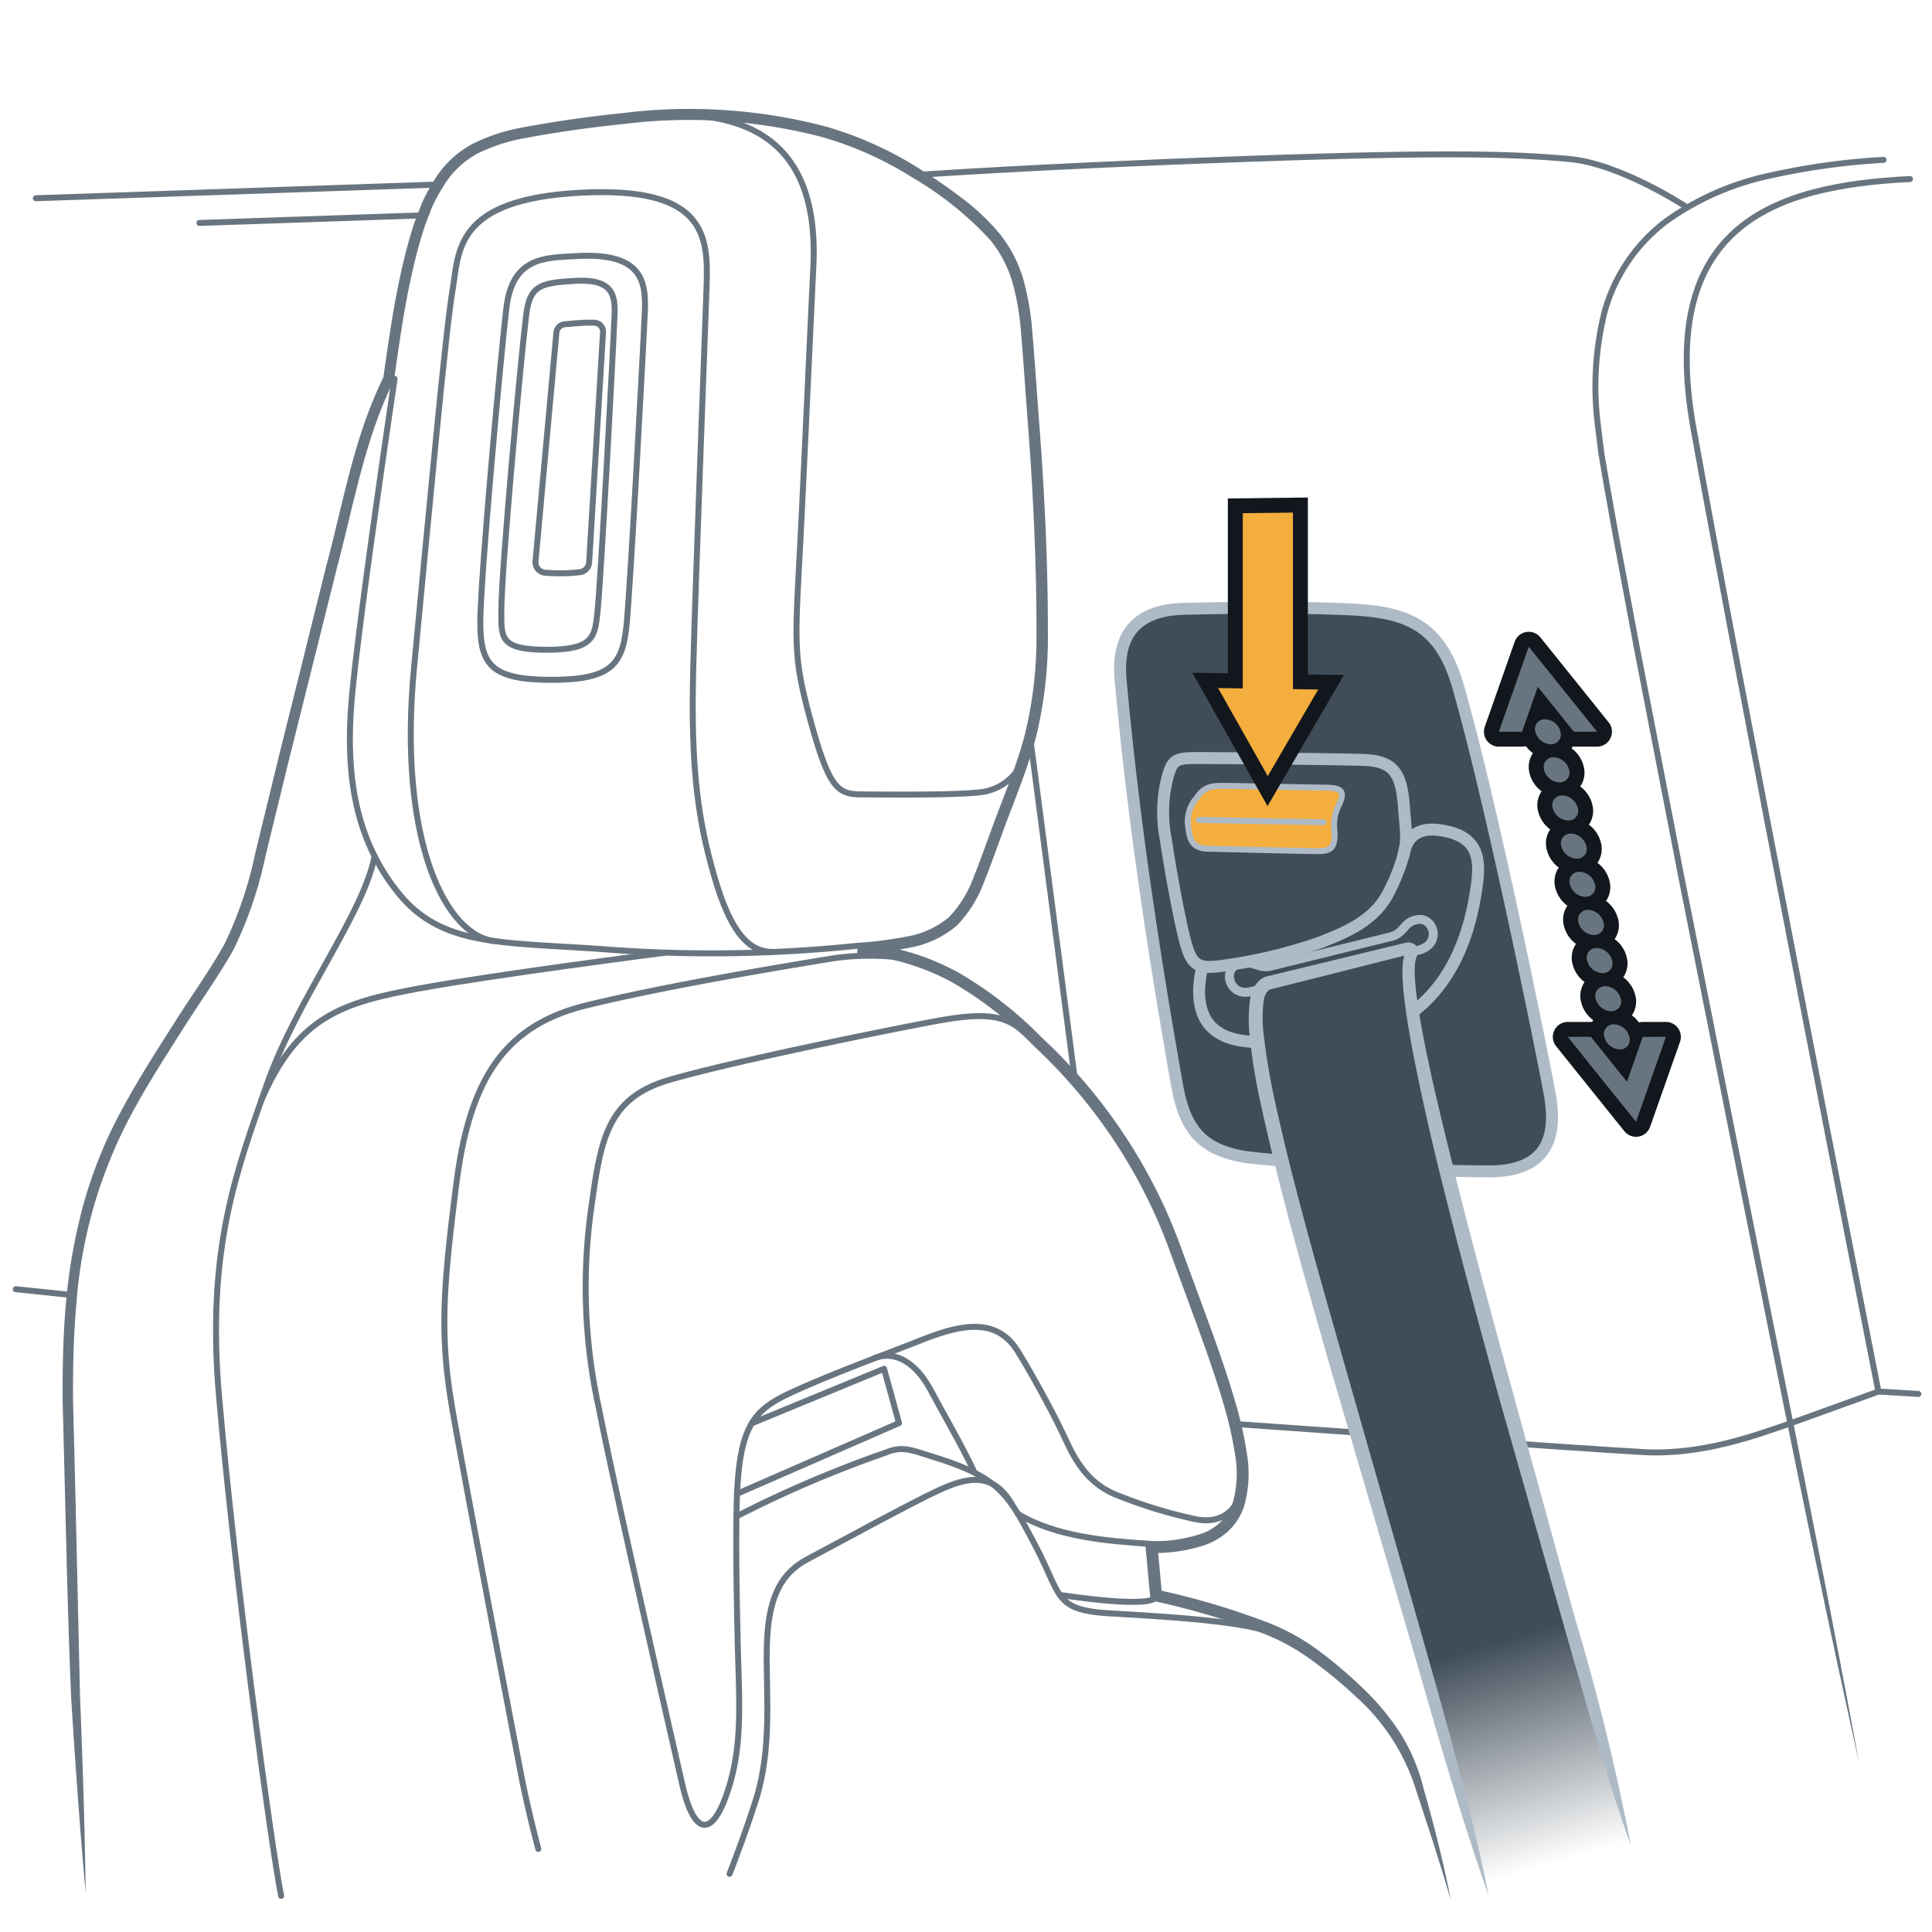 <svg xmlns="http://www.w3.org/2000/svg" xmlns:xlink="http://www.w3.org/1999/xlink" width="161.749" height="161.749" viewBox="0 0 161.749 161.749"><defs><linearGradient id="linear-gradient" x1="131.968" y1="155.457" x2="126.647" y2="137.056" gradientUnits="userSpaceOnUse"><stop offset="0" stop-color="#404d59" stop-opacity="0"/><stop offset="1" stop-color="#404d59"/></linearGradient></defs><g id="illustration"><path d="M121.458,159.049c-.9-3.08-1.9-6.121-2.9-9.161a17.429,17.429,0,0,0-5.022-7.825,37.463,37.463,0,0,0-3.657-3.022,17.455,17.455,0,0,0-4.079-2.267,62.752,62.752,0,0,0-9.13-2.711l-.349-.083-.033-.356-.375-4.062-.05-.542h.544a12.087,12.087,0,0,0,4.1-.594,4.168,4.168,0,0,0,2.7-2.612,9.04,9.04,0,0,0,.188-4.063,31.045,31.045,0,0,0-.944-4.157c-.8-2.752-1.8-5.462-2.795-8.176l-1.5-4.074c-.489-1.363-1-2.683-1.607-3.984A44.131,44.131,0,0,0,86.533,87.554,32.088,32.088,0,0,0,79.822,82.3a19.69,19.69,0,0,0-8.052-2.4l0-.963a31.462,31.462,0,0,0,4.136-.529,7.431,7.431,0,0,0,3.573-1.648,9.749,9.749,0,0,0,2.072-3.427c.526-1.29.986-2.628,1.479-3.958.975-2.675,2.1-5.261,2.791-7.959a34.018,34.018,0,0,0,.954-8.3c.011-5.626-.248-11.288-.664-16.915-.22-2.812-.4-5.66-.635-8.452a21.871,21.871,0,0,0-.706-4.086A10.063,10.063,0,0,0,82.9,20.091a27.915,27.915,0,0,0-6.47-5.2,29.207,29.207,0,0,0-7.594-3.414,44.107,44.107,0,0,0-16.657-1.091c-2.791.284-5.6.684-8.351,1.2a14.465,14.465,0,0,0-3.88,1.287A7.485,7.485,0,0,0,37.1,15.626a14.258,14.258,0,0,0-.963,1.8c-.235.652-.518,1.281-.714,1.95-.425,1.326-.754,2.689-1.053,4.06-.59,2.746-.979,5.544-1.378,8.337l-.011.074-.046.093c-2.384,4.808-3.327,10.35-4.736,15.639L24.2,63.588l-1.958,8.02A33.583,33.583,0,0,1,19.554,79.5c-1.382,2.449-3,4.649-4.449,6.984-1.477,2.319-2.955,4.629-4.23,7.038A39.671,39.671,0,0,0,6.4,109.1c-.248,2.719-.3,5.457-.283,8.2l.206,8.242L6.7,142.029c.225,5.5.4,10.994.476,16.5-.493-5.482-.881-10.97-1.222-16.46-.234-5.5-.367-11-.5-16.5l-.209-8.254c-.015-2.761.032-5.528.283-8.289a47.077,47.077,0,0,1,1.457-8.189,37.454,37.454,0,0,1,3.108-7.726c1.3-2.454,2.789-4.783,4.264-7.1,1.452-2.337,3.1-4.586,4.415-6.931a32.836,32.836,0,0,0,2.607-7.684l1.952-8.011,3.989-16.017c1.423-5.306,2.306-10.771,4.824-15.874l-.056.168c.4-2.808.789-5.619,1.386-8.407.3-1.392.638-2.782,1.076-4.151.2-.689.5-1.355.744-2.033a15.3,15.3,0,0,1,1.032-1.935,8.411,8.411,0,0,1,3.186-3.064,15.289,15.289,0,0,1,4.139-1.384c2.814-.528,5.608-.925,8.445-1.216A45,45,0,0,1,69.1,10.583,30.12,30.12,0,0,1,76.935,14.1c1.206.765,2.387,1.555,3.527,2.431A18.744,18.744,0,0,1,83.634,19.5a11.035,11.035,0,0,1,2.042,3.894,22.737,22.737,0,0,1,.741,4.262c.244,2.845.418,5.645.641,8.474.419,5.656.682,11.307.673,17a34.921,34.921,0,0,1-.982,8.522c-.718,2.79-1.857,5.414-2.815,8.052-.49,1.323-.95,2.662-1.491,3.992a10.62,10.62,0,0,1-2.3,3.765,8.362,8.362,0,0,1-4.024,1.887,32.1,32.1,0,0,1-4.274.55l0-.963A20.642,20.642,0,0,1,80.29,81.45a33,33,0,0,1,6.915,5.4,45.118,45.118,0,0,1,10.239,14.1c.615,1.322,1.151,2.7,1.639,4.058l1.5,4.07c1,2.717,2,5.438,2.819,8.24a32.053,32.053,0,0,1,.976,4.3,9.957,9.957,0,0,1-.232,4.523,5.072,5.072,0,0,1-1.275,2.01,5.7,5.7,0,0,1-2.017,1.207,13.028,13.028,0,0,1-4.443.658l.5-.542.377,4.062L96.9,133.1a63.577,63.577,0,0,1,9.283,2.756,18.114,18.114,0,0,1,4.3,2.4,38.71,38.71,0,0,1,3.7,3.159,21.091,21.091,0,0,1,3.111,3.781,15.643,15.643,0,0,1,1.882,4.513C120.052,152.783,120.852,155.9,121.458,159.049Z" style="fill:#687581"/><path d="M85.232,126.756c3.231,1.929,7.471,2.264,11.175,2.51" style="fill:none;stroke:#687581;stroke-linecap:round;stroke-linejoin:round;stroke-width:0.5px"/><path d="M73.215,113.708c1.85-.713,3.557.536,4.685,2.643,1.16,2.164,2.652,4.719,3.7,6.951" style="fill:none;stroke:#687581;stroke-linecap:round;stroke-linejoin:round;stroke-width:0.5px"/><path d="M61.651,126.958a97.859,97.859,0,0,1,12.488-5.341c1.429-.6,2.2-.2,4.062.376,5.567,1.73,6.245,3.16,8.5,7.448s1.517,5.369,6.395,5.642c7.856.441,11.922.86,14.539,1.983" style="fill:none;stroke:#687581;stroke-linecap:round;stroke-linejoin:round;stroke-width:0.5px"/><path d="M96.783,133.579c.106,1.23-8.049-.053-8.049-.053" style="fill:none;stroke:#687581;stroke-linecap:round;stroke-linejoin:round;stroke-width:0.5px"/><polyline points="61.7 125.065 75.265 119.141 74.014 114.599 62.933 119.162" style="fill:none;stroke:#687581;stroke-linecap:round;stroke-linejoin:round;stroke-width:0.5px"/><path d="M71.807,79.18a118.227,118.227,0,0,1-21.559.269c-8.393-.582-13.3-.249-16.869-4.653s-4.4-9.64-3.988-15.54,3.645-27.54,3.645-27.54" style="fill:none;stroke:#687581;stroke-linecap:round;stroke-linejoin:round;stroke-width:0.5px"/><path d="M31.364,71.691c-.976,4.933-6.544,12-9.037,19.142s-5.069,13.712-3.988,26.093c1.313,15.058,4.36,37.623,5.2,41.806" style="fill:none;stroke:#687581;stroke-linecap:round;stroke-linejoin:round;stroke-width:0.5px"/><path d="M21.867,92.147c3.016-7.068,6.838-8.216,13.153-9.38s20.627-3,20.627-3" style="fill:none;stroke:#687581;stroke-linecap:round;stroke-linejoin:round;stroke-width:0.5px"/><line x1="86.24" y1="61.706" x2="89.989" y2="90.405" style="fill:none;stroke:#687581;stroke-linecap:round;stroke-linejoin:round;stroke-width:0.5px"/><path d="M155.634,147.524c-2.754-12.378-5.3-24.8-7.786-37.231l-7.427-37.3L136.8,54.319l-1.753-9.348-.837-4.682-.4-2.347-.289-2.374a26,26,0,0,1,.576-9.527,14.534,14.534,0,0,1,5.378-7.819,23.591,23.591,0,0,1,8.753-3.788,58.675,58.675,0,0,1,9.45-1.3.25.25,0,1,1,.033.5h0a57.964,57.964,0,0,0-9.366,1.287,23.092,23.092,0,0,0-8.568,3.7,14.021,14.021,0,0,0-5.2,7.558,25.515,25.515,0,0,0-.56,9.338l.286,2.345.4,2.341.837,4.677,1.752,9.344,3.625,18.668,7.427,37.3C150.849,122.621,153.33,135.054,155.634,147.524Z" style="fill:#687581"/><path d="M159.905,14.989c-11.4.568-21.175,3.865-18.125,20.875,3.867,21.561,14.253,74.387,15.483,80.638l3.344.2" style="fill:none;stroke:#687581;stroke-linecap:round;stroke-linejoin:round;stroke-width:0.5px"/><line x1="149.887" y1="119.169" x2="157.263" y2="116.502" style="fill:none;stroke:#687581;stroke-linecap:round;stroke-linejoin:round;stroke-width:0.5px"/><line x1="3" y1="16.596" x2="36.64" y2="15.451" style="fill:none;stroke:#687581;stroke-linecap:round;stroke-linejoin:round;stroke-width:0.5px"/><line x1="16.695" y1="18.666" x2="35.395" y2="18.03" style="fill:none;stroke:#687581;stroke-linecap:round;stroke-linejoin:round;stroke-width:0.5px"/><path d="M76.922,14.639s9.889-.713,27.464-1.336,22.561-.374,26.924,0S141.2,17.34,141.2,17.34" style="fill:none;stroke:#687581;stroke-linecap:round;stroke-linejoin:round;stroke-width:0.5px"/><path d="M103.4,119.218s29.95,2.132,34.273,2.357c4.914.256,9.488-1.474,12.214-2.406" style="fill:none;stroke:#687581;stroke-linecap:round;stroke-linejoin:round;stroke-width:0.5px"/><path d="M99.137,50.971c-3.16.073-5.737,1.4-5.318,5.969.953,10.385,2.408,20.819,4.716,33.862.675,3.817,2.107,5.468,5.769,6.07a197.873,197.873,0,0,0,20.467,1.2c4.615-.05,5.667-2.708,4.966-6.521-.689-3.749-4.859-24.347-7.675-34.112-1.486-5.152-4.319-6.2-9.03-6.421S102.61,50.891,99.137,50.971Z" style="fill:#404d59;stroke:#aebbc7;stroke-linecap:round;stroke-linejoin:round"/><path d="M116.351,74.531c-1.092,2.332-3.236,3.386-5.907,4.4a41.148,41.148,0,0,1-8.052,1.918c-2.22.339-2.671-.112-3.2-2.182s-1.241-6.019-1.58-8.352a11.737,11.737,0,0,1,.075-5c.437-1.727.68-1.857,2.636-1.85,4.441.016,10.423.07,13.695.153,2.6.065,3.309,1.02,3.519,3.915.153,2.1.392,2.9-.21,4.629A15.148,15.148,0,0,1,116.351,74.531Z" style="fill:none;stroke:#aebbc7;stroke-linecap:round;stroke-linejoin:round"/><path d="M100.2,66.786a2.984,2.984,0,0,0-.7,2.565c.1,1,.4,1.681,1.631,1.706s8.114.2,9.142.2,1.53-.15,1.455-1.655a3.7,3.7,0,0,1,.351-2.182c.527-1.1.326-1.455-1.029-1.474-1.1-.015-7.26-.137-8.59-.156S100.722,66.047,100.2,66.786Z" style="fill:#f4ae3d;stroke:#aebbc7;stroke-linecap:round;stroke-linejoin:round;stroke-width:0.5px"/><path d="M117.5,71.6c.207-1.257.95-2.637,3.715-1.977,2.666.637,2.688,2.546,2.433,4.453-1.921,14.356-13.255,13.775-19.213,13.113-1.335-.148-5.076-.632-3.774-6.3" style="fill:none;stroke:#aebbc7;stroke-linecap:round;stroke-linejoin:round"/><path d="M118.78,79.55l-14,3.452c-1.862.531-2.5-1.873-1.074-2.326,1.129-.358,1.573.441,2.666.227.008,0,10.133-2.5,10.137-2.5,1.089-.31.963-1.2,2.136-1.412C120.04,76.743,120.755,79.014,118.78,79.55Z" style="fill:none;stroke:#aebbc7;stroke-linecap:round;stroke-linejoin:round;stroke-width:0.75px"/><path d="M136.539,154.505c-5.074-19.7-21.414-73.013-18.2-74.8a.512.512,0,0,0-.555-.282L106.208,82.3c-4.567,1.133,6.066,31.384,18.422,76.4" style="fill:url(#linear-gradient)"/><path d="M136.539,154.505c-1.084-3.046-2.055-6.115-2.974-9.2l-2.661-9.287-5.286-18.592c-1.719-6.211-3.391-12.436-4.952-18.7q-1.177-4.694-2.142-9.445c-.315-1.587-.615-3.177-.839-4.79-.112-.808-.21-1.618-.253-2.448a10.278,10.278,0,0,1,.008-1.276,3.543,3.543,0,0,1,.112-.69,1.291,1.291,0,0,1,.546-.808l-.206.658,0,0-10.487,2.643-.7.177-.349.088a.491.491,0,0,0-.147.07,1.421,1.421,0,0,0-.409.876,10.745,10.745,0,0,0-.018,2.7,54.484,54.484,0,0,0,.931,5.6c1.623,7.456,3.787,14.823,5.868,22.2L118.9,136.41c2.084,7.381,4.235,14.748,5.73,22.291-2.564-7.248-4.592-14.639-6.75-22l-6.467-22.08c-2.1-7.379-4.24-14.748-5.879-22.283a48.679,48.679,0,0,1-.921-5.746,11.709,11.709,0,0,1,.065-3.029,2.436,2.436,0,0,1,.906-1.6,1.7,1.7,0,0,1,.5-.224l.35-.084.7-.17,5.59-1.356,2.8-.678,1.4-.338.7-.17a.99.99,0,0,1,.693.058,1.083,1.083,0,0,1,.474.473l0,.007-.206.659c.056-.031-.034.052-.06.2a2.559,2.559,0,0,0-.071.5,9.226,9.226,0,0,0,.008,1.138c.05.778.155,1.567.273,2.353.238,1.575.555,3.148.886,4.716.666,3.139,1.452,6.257,2.221,9.38,1.559,6.241,3.255,12.452,4.956,18.662l5.131,18.629A188.484,188.484,0,0,1,136.539,154.505Z" style="fill:#aebbc7"/><polygon points="108.246 58.937 104.046 58.866 104.046 42.966 108.246 42.916 108.246 58.937" style="fill:none;stroke:#12171D;stroke-width:2.5px"/><polygon points="110.358 57.728 106.138 64.975 101.981 57.605 110.358 57.728" style="fill:none;stroke:#12171D;stroke-width:2.5px"/><polygon points="108.246 58.937 104.046 58.866 104.046 42.966 108.246 42.916 108.246 58.937" style="fill:#f4ae3d"/><polygon points="110.358 57.728 106.138 64.975 101.981 57.605 110.358 57.728" style="fill:#f4ae3d"/><line x1="6.042" y1="108.422" x2="1.321" y2="107.932" style="fill:none;stroke:#687581;stroke-linecap:round;stroke-linejoin:round;stroke-width:0.5px"/><path d="M48.171,21.441c5.4-.326,5.922,1.919,5.82,4.516S52.78,49.1,52.454,52.354s-1.257,4.563-6.285,4.563-5.959-1.257-5.959-4.8,1.676-22.067,2.188-26.35S45.661,21.593,48.171,21.441Z" style="fill:none;stroke:#687581;stroke-linecap:round;stroke-linejoin:round;stroke-width:0.5px"/><path d="M45.749,54.4c-3.925,0-3.777-1.034-3.777-3.241,0-3.426,1.585-20.649,2.074-24.737.287-2.4,1.067-2.733,3.832-2.888,3.319-.28,3.643,1.067,3.577,2.743-.1,2.635-1.11,21.72-1.428,24.906C49.811,53.345,49.678,54.4,45.749,54.4Z" style="fill:none;stroke:#687581;stroke-linecap:round;stroke-linejoin:round;stroke-width:0.5px"/><path d="M46.9,48c-.456,0-.893-.024-1.252-.051a.886.886,0,0,1-.814-.963l1.75-19.145a.761.761,0,0,1,.679-.688c.405-.042.95-.092,1.448-.12.405-.025.762-.024,1.049-.014a.752.752,0,0,1,.726.8L49.324,47.079a.885.885,0,0,1-.785.826A14.844,14.844,0,0,1,46.9,48Z" style="fill:none;stroke:#687581;stroke-linecap:round;stroke-linejoin:round;stroke-width:0.5px"/><path d="M86.531,87.119c-1.752-1.61-2.652-2.582-7.558-1.739-3.169.545-17.859,3.52-23.027,5.057s-5.656,5.1-6.425,10.545a47.26,47.26,0,0,0,.629,16.969c1.327,6.844,6.983,31.5,6.983,31.5.987,4.223,2.482,4.459,3.795.489s.931-7.821.828-12.655c-.056-2.6-.147-6.38-.1-10.322.075-7.147,1.128-8.726,4.288-10.231s7.9-3.235,11.134-4.514,6.3-2.041,8.125.9c1.265,2.042,3.011,5.254,3.919,7.209s1.955,3.981,4.679,4.959a39.92,39.92,0,0,0,6.215,1.885c2.58.566,4.019-1.141,4.019-3.492" style="fill:none;stroke:#687581;stroke-linecap:round;stroke-linejoin:round;stroke-width:0.5px"/><path d="M75.077,80.131a21.808,21.808,0,0,0-5.319.1C65.69,80.9,55.946,82.494,49.1,84.17S39.326,90.3,38.208,99.1s-1.4,12.64-.349,18.785S43.725,149.1,43.725,149.1c.47,2.254.933,4.156,1.344,5.695" style="fill:none;stroke:#687581;stroke-linecap:round;stroke-linejoin:round;stroke-width:0.5px"/><path d="M56.635,9.626c6.713,0,11.928,2.876,11.462,12.653s-.853,18.528-1.117,23.557c-.419,7.961-.581,9.124.838,14.339C69.4,66,70.143,66.49,72.054,66.507c5.215.047,8.567,0,10.1-.186A4.428,4.428,0,0,0,85.868,63" style="fill:none;stroke:#687581;stroke-linecap:round;stroke-linejoin:round;stroke-width:0.5px"/><path d="M64.743,79.692c-2.048.045-3.583-1.639-4.933-6.295s-2-8.985-1.769-17.505.978-27.793,1.117-31.983-.1-8.312-10.521-7.776c-10.652.547-10.2,4.936-10.756,8.2s-1.815,16.9-3.212,31.518S37.353,78.431,41.486,78.8" style="fill:none;stroke:#687581;stroke-linecap:round;stroke-linejoin:round;stroke-width:0.5px"/><path d="M84.775,126.052c-1.644-3-3.953-2.3-6.162-1.294s-8.535,4.468-11,5.773S64.305,134.1,64.2,137.81s.514,8.433-.953,13c-.74,2.3-1.553,4.488-2.168,6.068" style="fill:none;stroke:#687581;stroke-linecap:round;stroke-linejoin:round;stroke-width:0.5px"/><line x1="100.365" y1="68.646" x2="110.792" y2="68.839" style="fill:none;stroke:#aebbc7;stroke-linecap:round;stroke-linejoin:round;stroke-width:0.5px"/></g><g id="arrows_above" data-name="arrows above"><path d="M129.831,62.31a1.388,1.388,0,0,1-1.287-1.05.8.8,0,0,1,.816-1.036,1.359,1.359,0,0,1,1.284,1.036A.815.815,0,0,1,129.831,62.31Z" style="fill:none;stroke:#12171D;stroke-linecap:round;stroke-linejoin:round;stroke-width:2.5px"/><path d="M134.879,84.664a1.392,1.392,0,0,1-1.287-1.05.814.814,0,0,1,.812-1.052,1.39,1.39,0,0,1,1.287,1.048v0A.813.813,0,0,1,134.879,84.664Zm-.721-3.193a1.392,1.392,0,0,1-1.287-1.05.814.814,0,0,1,.812-1.052,1.39,1.39,0,0,1,1.287,1.048v0A.813.813,0,0,1,134.158,81.471Zm-.721-3.194a1.392,1.392,0,0,1-1.287-1.05.814.814,0,0,1,.812-1.052,1.39,1.39,0,0,1,1.287,1.048v0A.813.813,0,0,1,133.437,78.277Zm-.721-3.194a1.392,1.392,0,0,1-1.287-1.05.814.814,0,0,1,.812-1.052,1.39,1.39,0,0,1,1.287,1.048v0A.813.813,0,0,1,132.716,75.083ZM132,71.89a1.392,1.392,0,0,1-1.287-1.05.814.814,0,0,1,.812-1.052,1.39,1.39,0,0,1,1.287,1.048v0A.813.813,0,0,1,132,71.89Zm-.721-3.194a1.392,1.392,0,0,1-1.287-1.05.814.814,0,0,1,.812-1.052,1.39,1.39,0,0,1,1.287,1.048v0A.813.813,0,0,1,131.274,68.7Zm-.721-3.193a1.392,1.392,0,0,1-1.287-1.05.814.814,0,0,1,.813-1.052,1.389,1.389,0,0,1,1.286,1.048v0A.813.813,0,0,1,130.553,65.5Z" style="fill:none;stroke:#12171D;stroke-linecap:round;stroke-linejoin:round;stroke-width:2.5px"/><path d="M135.6,87.859a1.413,1.413,0,0,1-1.287-1.05.816.816,0,0,1,.814-1.052,1.374,1.374,0,0,1,1.286,1.052A.811.811,0,0,1,135.6,87.859Z" style="fill:none;stroke:#12171D;stroke-linecap:round;stroke-linejoin:round;stroke-width:2.5px"/><polygon points="127.988 54.143 125.487 61.26 127.427 61.26 128.747 57.502 131.766 61.259 133.706 61.26 127.988 54.143" style="fill:none;stroke:#12171D;stroke-linecap:round;stroke-linejoin:round;stroke-width:2.5px"/><polygon points="136.969 93.924 131.254 86.807 133.194 86.807 136.211 90.565 137.533 86.808 139.473 86.807 136.969 93.924" style="fill:none;stroke:#12171D;stroke-linecap:round;stroke-linejoin:round;stroke-width:2.5px"/><path d="M129.831,62.31a1.388,1.388,0,0,1-1.287-1.05.8.8,0,0,1,.816-1.036,1.359,1.359,0,0,1,1.284,1.036A.815.815,0,0,1,129.831,62.31Z" style="fill:#687581"/><path d="M134.879,84.664a1.392,1.392,0,0,1-1.287-1.05.814.814,0,0,1,.812-1.052,1.39,1.39,0,0,1,1.287,1.048v0A.813.813,0,0,1,134.879,84.664Zm-.721-3.193a1.392,1.392,0,0,1-1.287-1.05.814.814,0,0,1,.812-1.052,1.39,1.39,0,0,1,1.287,1.048v0A.813.813,0,0,1,134.158,81.471Zm-.721-3.194a1.392,1.392,0,0,1-1.287-1.05.814.814,0,0,1,.812-1.052,1.39,1.39,0,0,1,1.287,1.048v0A.813.813,0,0,1,133.437,78.277Zm-.721-3.194a1.392,1.392,0,0,1-1.287-1.05.814.814,0,0,1,.812-1.052,1.39,1.39,0,0,1,1.287,1.048v0A.813.813,0,0,1,132.716,75.083ZM132,71.89a1.392,1.392,0,0,1-1.287-1.05.814.814,0,0,1,.812-1.052,1.39,1.39,0,0,1,1.287,1.048v0A.813.813,0,0,1,132,71.89Zm-.721-3.194a1.392,1.392,0,0,1-1.287-1.05.814.814,0,0,1,.812-1.052,1.39,1.39,0,0,1,1.287,1.048v0A.813.813,0,0,1,131.274,68.7Zm-.721-3.193a1.392,1.392,0,0,1-1.287-1.05.814.814,0,0,1,.813-1.052,1.389,1.389,0,0,1,1.286,1.048v0A.813.813,0,0,1,130.553,65.5Z" style="fill:#687581"/><path d="M135.6,87.859a1.413,1.413,0,0,1-1.287-1.05.816.816,0,0,1,.814-1.052,1.374,1.374,0,0,1,1.286,1.052A.811.811,0,0,1,135.6,87.859Z" style="fill:#687581"/><polygon points="127.988 54.143 125.487 61.26 127.427 61.26 128.747 57.502 131.766 61.259 133.706 61.26 127.988 54.143" style="fill:#687581"/><polygon points="136.969 93.924 131.254 86.807 133.194 86.807 136.211 90.565 137.533 86.808 139.473 86.807 136.969 93.924" style="fill:#687581"/></g></svg>